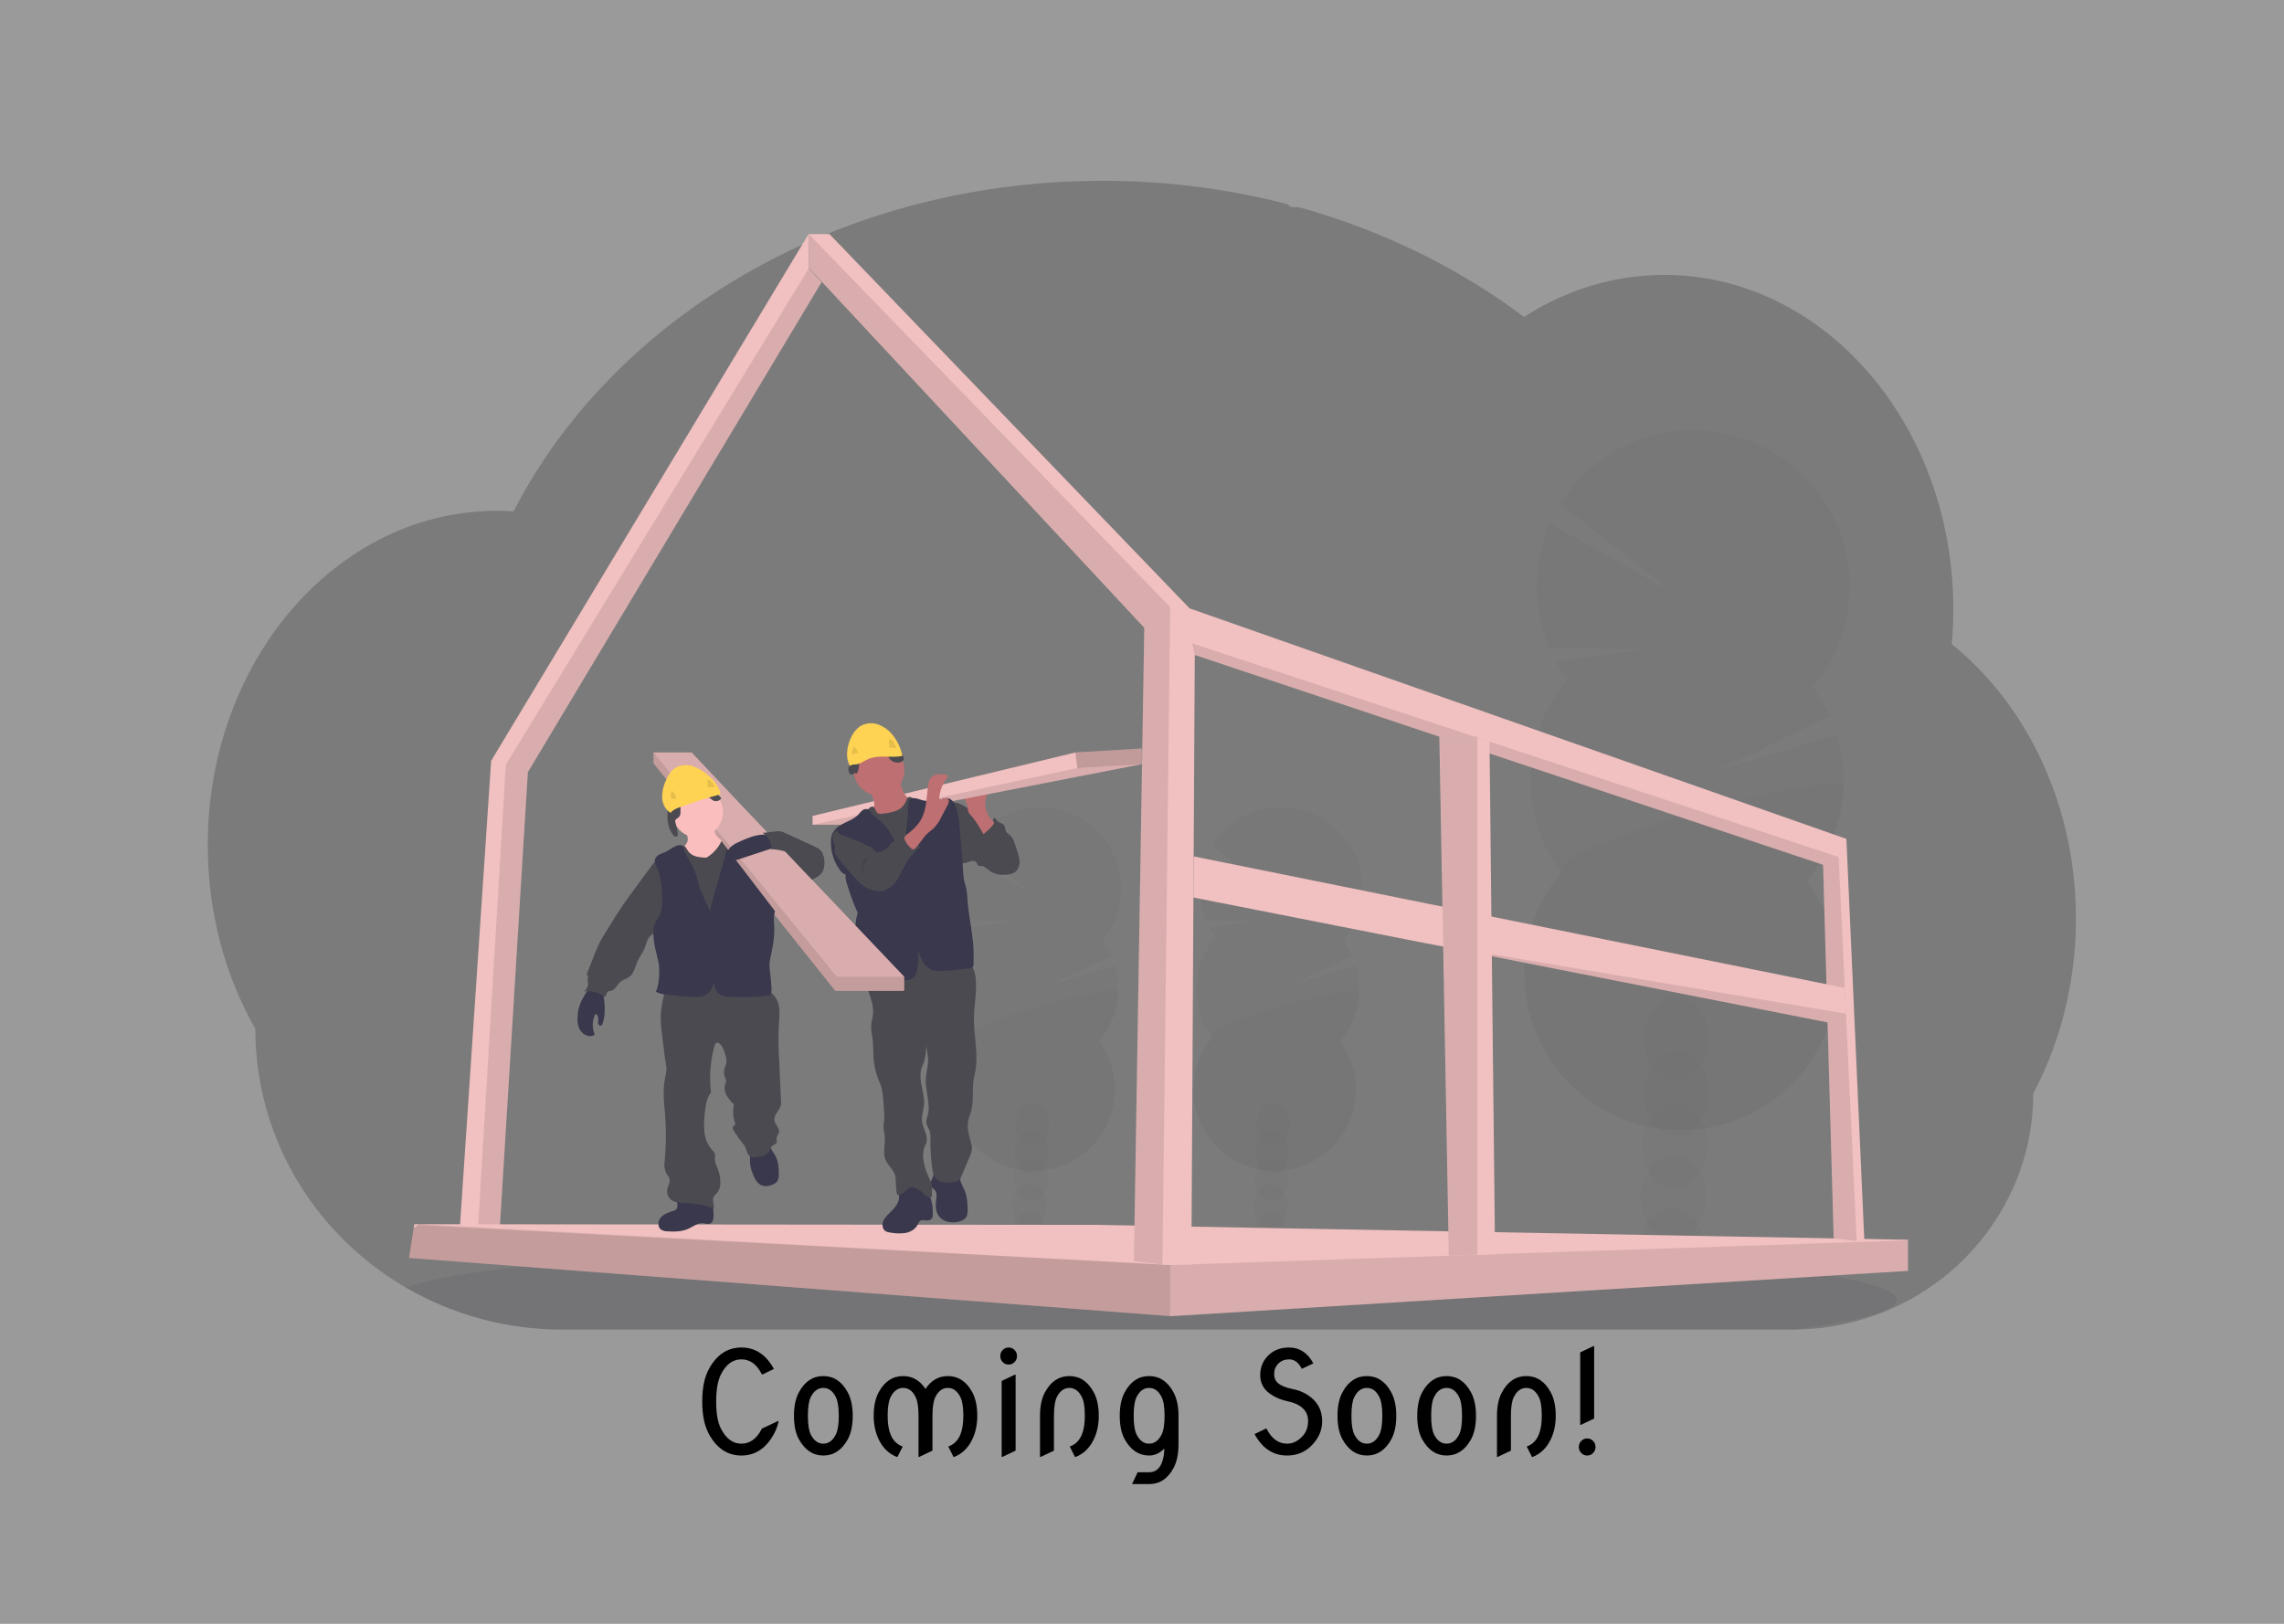<svg width="1440" height="1024" viewBox="0 0 1440 1024" fill="none" xmlns="http://www.w3.org/2000/svg">
<rect width="1440" height="1024" fill="#9A9A9A"/>
<g clip-path="url(#clip0)">
<path opacity="0.2" d="M1308.82 579.31C1308.84 598.939 1306.47 618.496 1301.75 637.55C1300.16 643.97 1298.32 650.257 1296.22 656.41C1293.65 664.005 1290.67 671.456 1287.3 678.73C1285.6 682.41 1283.8 686.017 1281.91 689.55C1281.94 709.678 1277.8 729.594 1269.74 748.04C1255.18 781.134 1229.2 807.893 1196.56 823.44C1176.15 833.178 1153.84 838.3 1131.23 838.44H354.59C320.036 838.514 286.078 829.436 256.17 812.13L255.71 811.87C251.45 809.377 247.297 806.737 243.25 803.95C234.145 797.66 225.591 790.608 217.68 782.87C206.972 772.406 197.537 760.715 189.57 748.04C170.858 718.328 160.945 683.923 160.98 648.81C142.03 615.56 130.98 575.73 130.98 532.93C130.98 478.93 148.54 429.67 177.39 392.38C183.405 384.589 189.993 377.259 197.1 370.45C204.112 363.712 211.649 357.543 219.64 352C226.033 347.561 232.714 343.552 239.64 340C242.53 338.53 245.43 337.14 248.38 335.85C250.97 334.7 253.59 333.63 256.24 332.62C259.42 331.413 262.64 330.303 265.9 329.29C269.16 328.277 272.377 327.39 275.55 326.63C280.217 325.49 284.963 324.563 289.79 323.85C293.79 323.26 297.79 322.85 301.79 322.54C304.97 322.3 308.18 322.17 311.41 322.13H313.16C316.72 322.13 320.26 322.27 323.77 322.51C324.14 321.77 324.54 321.02 324.91 320.29C326.31 317.62 327.76 314.96 329.22 312.36C329.217 312.337 329.217 312.313 329.22 312.29C329.47 311.83 329.72 311.38 329.98 310.94C331.16 308.81 332.39 306.7 333.65 304.61C334.23 303.61 334.8 302.67 335.39 301.73C335.515 301.496 335.652 301.269 335.8 301.05C336.4 300.05 337.01 299.05 337.63 298.05C340.717 293.117 343.927 288.27 347.26 283.51L348.11 282.29C348.63 281.55 349.11 280.83 349.69 280.09C351.07 278.16 352.49 276.22 353.92 274.32C354.92 272.96 355.92 271.61 357 270.32C359.6 266.987 362.267 263.653 365 260.32C367.733 256.987 370.573 253.697 373.52 250.45C373.92 250 374.32 249.56 374.74 249.12L379.01 244.46C379.22 244.24 379.4 244.04 379.6 243.84C380.11 243.29 380.6 242.74 381.15 242.21C383.44 239.78 385.79 237.4 388.15 235.03C400.16 223.067 412.956 211.919 426.45 201.66C426.98 201.24 427.52 200.84 428.05 200.44C430.59 198.53 433.17 196.64 435.75 194.78C449.941 184.599 464.775 175.347 480.16 167.08C481.22 166.47 482.3 165.9 483.39 165.34C497.183 158.043 511.368 151.513 525.88 145.78C533.79 142.65 541.88 139.71 550.02 137.02C555.44 135.24 560.88 133.55 566.39 131.96C575.003 129.48 583.677 127.257 592.41 125.29C618.139 119.517 644.314 115.95 670.65 114.63C678.65 114.223 686.74 114.013 694.92 114C734.39 113.948 773.706 118.921 811.92 128.8C812.315 129.397 812.856 129.884 813.491 130.214C814.126 130.545 814.834 130.709 815.55 130.69H818.91C820.37 131.09 821.82 131.49 823.28 131.91C831.433 134.257 839.47 136.82 847.39 139.6L849.39 140.32C868.938 147.271 887.957 155.626 906.3 165.32C922.835 174.037 938.755 183.874 953.95 194.76C956.29 196.44 958.597 198.133 960.87 199.84C963.63 198.073 966.437 196.38 969.29 194.76C980.309 188.484 992.012 183.495 1004.17 179.89C1029.59 172.368 1056.48 171.316 1082.41 176.83C1115.66 183.88 1145.76 201.38 1170.07 226.27C1179.97 236.454 1188.78 247.641 1196.36 259.65C1196.91 260.51 1197.46 261.38 1197.99 262.26C1204.51 272.889 1210.11 284.052 1214.73 295.63C1214.9 296.06 1215.07 296.46 1215.22 296.88C1219.49 307.721 1222.93 318.869 1225.52 330.23C1225.64 330.81 1225.78 331.38 1225.9 331.96C1228.32 342.954 1229.96 354.105 1230.82 365.33C1230.82 365.73 1230.82 366.14 1230.9 366.56C1231.32 372.367 1231.53 378.233 1231.54 384.16C1231.54 389.46 1231.36 394.72 1231.03 399.94C1231.03 400.51 1230.95 401.1 1230.9 401.69C1230.81 403.2 1230.68 404.69 1230.55 406.21C1238.19 412.37 1245.34 419.114 1251.93 426.38C1254.84 429.56 1257.66 432.86 1260.39 436.28C1268.7 446.689 1275.99 457.862 1282.19 469.65C1299.1 501.57 1308.82 539.12 1308.82 579.31Z" fill="black"/>
<path opacity="0.1" d="M1195.82 819.74C1195.82 826.57 1172.29 832.97 1131.23 838.47H354.59C320.036 838.544 286.078 829.466 256.17 812.16L255.71 811.9C267.51 807.6 288.81 803.59 317.8 799.97L319.1 799.81C332.1 798.22 346.63 796.71 362.51 795.28C362.91 795.28 363.32 795.22 363.72 795.17C376.32 794.05 389.723 793 403.93 792.02C404.38 792.02 404.82 791.94 405.27 791.92C410.75 791.527 416.343 791.153 422.05 790.8L424.25 790.66C465.8 788.08 513.03 786.02 564.25 784.66H564.31C571.483 784.46 578.733 784.283 586.06 784.13C594.207 783.937 602.453 783.767 610.8 783.62C617.17 783.48 623.62 783.38 630.09 783.28H630.24C659.43 782.84 689.59 782.62 720.43 782.62C796.69 782.62 868.77 784.01 932.64 786.51H932.82C942.64 786.89 952.28 787.31 961.68 787.74L969.68 788.12C980.287 788.627 990.62 789.17 1000.68 789.75C1118.98 796.48 1195.82 807.41 1195.82 819.74Z" fill="#39384C"/>
<g opacity="0.2">
<path opacity="0.2" d="M811.28 778.03C811.248 779.108 811.124 780.182 810.91 781.24C803.95 780.133 796.95 779.133 789.91 778.24C789.91 777.96 789.91 777.67 789.91 777.38C789.975 774.381 790.838 771.454 792.41 768.9C794.47 765.64 797.6 763.6 801.05 763.71C804.5 763.82 807.49 766.05 809.34 769.42C810.739 772.067 811.409 775.039 811.28 778.03V778.03Z" fill="#4B4A51"/>
<path opacity="0.2" d="M811.854 760.942C812.099 753.208 807.509 746.788 801.602 746.601C795.696 746.414 790.709 752.532 790.465 760.266C790.221 768 794.811 774.42 800.717 774.607C806.624 774.794 811.61 768.676 811.854 760.942Z" fill="#4B4A51"/>
<path opacity="0.2" d="M812.4 743.821C812.644 736.088 808.054 729.667 802.148 729.48C796.241 729.294 791.255 735.412 791.011 743.145C790.766 750.879 795.356 757.3 801.263 757.486C807.169 757.673 812.156 751.555 812.4 743.821Z" fill="#4B4A51"/>
<path opacity="0.2" d="M812.936 726.701C813.18 718.967 808.59 712.546 802.683 712.36C796.777 712.173 791.791 718.291 791.546 726.025C791.302 733.759 795.892 740.179 801.798 740.366C807.705 740.552 812.691 734.434 812.936 726.701Z" fill="#4B4A51"/>
<path opacity="0.2" d="M813.471 709.58C813.716 701.846 809.126 695.426 803.219 695.239C797.313 695.052 792.326 701.171 792.082 708.904C791.838 716.638 796.428 723.059 802.334 723.245C808.241 723.432 813.227 717.314 813.471 709.58Z" fill="#4B4A51"/>
<path opacity="0.2" d="M766.38 590.79C764.972 588.883 763.702 586.878 762.58 584.79L790.84 581.06L760.42 580.33C757.705 573.891 756.333 566.966 756.386 559.978C756.439 552.99 757.917 546.087 760.73 539.69L800.85 562.14L764.1 533.3C767.807 527.304 772.711 522.136 778.505 518.121C784.299 514.105 790.859 511.327 797.775 509.96C804.691 508.593 811.814 508.667 818.7 510.177C825.587 511.688 832.087 514.601 837.797 518.736C843.506 522.872 848.302 528.14 851.884 534.212C855.466 540.284 857.757 547.029 858.615 554.026C859.473 561.023 858.879 568.122 856.87 574.88C854.862 581.637 851.481 587.908 846.94 593.3C849.13 596.266 850.991 599.461 852.49 602.83L815.4 620.63L854.73 608.8C857.207 616.972 857.606 625.634 855.891 633.999C854.176 642.365 850.402 650.171 844.91 656.71C850.62 664.457 854.035 673.655 854.763 683.252C855.492 692.849 853.505 702.457 849.031 710.977C844.556 719.498 837.773 726.587 829.459 731.435C821.145 736.283 811.634 738.692 802.015 738.389C792.395 738.086 783.055 735.082 775.063 729.72C767.07 724.358 760.748 716.856 756.819 708.07C752.89 699.284 751.512 689.57 752.844 680.038C754.176 670.507 758.163 661.542 764.35 654.17C757.528 644.911 754.016 633.628 754.379 622.134C754.742 610.639 758.958 599.6 766.35 590.79H766.38Z" fill="#39384C"/>
<path opacity="0.1" d="M856.91 625.37C856.56 636.871 852.331 647.916 844.91 656.71C850.62 664.457 854.035 673.655 854.763 683.252C855.492 692.849 853.505 702.457 849.031 710.977C844.556 719.498 837.773 726.588 829.459 731.435C821.145 736.283 811.634 738.693 802.015 738.389C792.395 738.086 783.055 735.082 775.063 729.72C767.07 724.358 760.748 716.856 756.819 708.07C752.89 699.284 751.512 689.57 752.844 680.039C754.176 670.507 758.163 661.542 764.35 654.17C757.78 645.24 857.09 619.62 856.91 625.37Z" fill="black"/>
</g>
<g opacity="0.2">
<path opacity="0.2" d="M659.28 778.03C659.248 779.108 659.124 780.182 658.91 781.24C651.95 780.133 644.95 779.133 637.91 778.24C637.91 777.96 637.91 777.67 637.91 777.38C637.975 774.381 638.838 771.454 640.41 768.9C642.47 765.64 645.6 763.6 649.05 763.71C652.5 763.82 655.49 766.05 657.34 769.42C658.739 772.067 659.409 775.039 659.28 778.03V778.03Z" fill="#4B4A51"/>
<path opacity="0.2" d="M659.844 760.946C660.088 753.212 655.498 746.792 649.591 746.605C643.685 746.418 638.699 752.536 638.454 760.27C638.21 768.004 642.8 774.424 648.706 774.611C654.613 774.798 659.599 768.68 659.844 760.946Z" fill="#4B4A51"/>
<path opacity="0.2" d="M660.389 743.825C660.633 736.092 656.043 729.671 650.137 729.484C644.23 729.298 639.244 735.416 639 743.149C638.755 750.883 643.345 757.304 649.252 757.49C655.158 757.677 660.145 751.559 660.389 743.825Z" fill="#4B4A51"/>
<path opacity="0.2" d="M660.925 726.705C661.169 718.972 656.579 712.551 650.673 712.364C644.766 712.178 639.78 718.296 639.535 726.029C639.291 733.763 643.881 740.184 649.788 740.37C655.694 740.557 660.68 734.439 660.925 726.705Z" fill="#4B4A51"/>
<path opacity="0.2" d="M661.46 709.585C661.705 701.851 657.115 695.43 651.208 695.244C645.302 695.057 640.315 701.175 640.071 708.909C639.827 716.642 644.417 723.063 650.323 723.25C656.23 723.436 661.216 717.318 661.46 709.585Z" fill="#4B4A51"/>
<path opacity="0.2" d="M614.38 590.79C612.972 588.883 611.702 586.878 610.58 584.79L638.84 581.06L608.42 580.33C605.705 573.891 604.333 566.966 604.386 559.978C604.439 552.99 605.917 546.087 608.73 539.69L648.85 562.14L612.1 533.3C615.807 527.304 620.711 522.136 626.505 518.121C632.299 514.105 638.859 511.327 645.775 509.96C652.691 508.593 659.815 508.667 666.701 510.177C673.587 511.688 680.087 514.601 685.797 518.736C691.506 522.872 696.302 528.14 699.884 534.212C703.466 540.284 705.757 547.029 706.615 554.026C707.473 561.023 706.879 568.122 704.871 574.88C702.862 581.637 699.481 587.908 694.94 593.3C697.13 596.266 698.991 599.461 700.49 602.83L663.4 620.63L702.73 608.8C705.207 616.972 705.606 625.634 703.891 633.999C702.177 642.365 698.402 650.171 692.91 656.71C698.62 664.457 702.035 673.655 702.764 683.252C703.492 692.849 701.506 702.457 697.031 710.977C692.556 719.498 685.774 726.587 677.459 731.435C669.145 736.283 659.634 738.692 650.015 738.389C640.395 738.086 631.055 735.082 623.063 729.72C615.07 724.358 608.748 716.856 604.819 708.07C600.89 699.284 599.512 689.57 600.844 680.038C602.176 670.507 606.163 661.542 612.35 654.17C605.528 644.911 602.016 633.628 602.379 622.134C602.742 610.639 606.958 599.6 614.35 590.79H614.38Z" fill="#39384C"/>
<path opacity="0.1" d="M704.91 625.37C704.56 636.871 700.331 647.916 692.91 656.71C698.62 664.457 702.035 673.655 702.764 683.252C703.492 692.849 701.506 702.457 697.031 710.977C692.556 719.498 685.774 726.588 677.459 731.435C669.145 736.283 659.634 738.693 650.015 738.389C640.395 738.086 631.055 735.082 623.063 729.72C615.07 724.358 608.748 716.856 604.819 708.07C600.89 699.284 599.512 689.57 600.844 680.039C602.176 670.507 606.163 661.542 612.35 654.17C605.78 645.24 705.09 619.62 704.91 625.37Z" fill="black"/>
</g>
<g opacity="0.2">
<path opacity="0.2" d="M1074.48 788.97C1074.4 791.013 1074.16 793.047 1073.75 795.05C1060.35 792.91 1046.85 790.997 1033.26 789.31C1033.26 788.77 1033.26 788.22 1033.26 787.66C1033.39 781.885 1035.05 776.248 1038.08 771.33C1042.08 765.06 1048.08 761.13 1054.71 761.33C1061.34 761.53 1067.11 765.84 1070.71 772.33C1073.42 777.442 1074.73 783.187 1074.48 788.97V788.97Z" fill="#4B4A51"/>
<path opacity="0.2" d="M1075.57 756.047C1076.04 741.154 1067.2 728.789 1055.82 728.429C1044.44 728.07 1034.84 739.852 1034.37 754.745C1033.9 769.638 1042.74 782.003 1054.12 782.362C1065.49 782.722 1075.1 770.94 1075.57 756.047Z" fill="#4B4A51"/>
<path opacity="0.2" d="M1076.61 723.086C1077.08 708.193 1068.24 695.828 1056.86 695.469C1045.48 695.109 1035.88 706.891 1035.41 721.784C1034.94 736.678 1043.78 749.042 1055.16 749.402C1066.53 749.761 1076.14 737.98 1076.61 723.086Z" fill="#4B4A51"/>
<path opacity="0.2" d="M1077.66 690.126C1078.13 675.233 1069.29 662.868 1057.91 662.508C1046.53 662.149 1036.93 673.931 1036.46 688.824C1035.99 703.717 1044.83 716.082 1056.2 716.441C1067.58 716.801 1077.19 705.019 1077.66 690.126Z" fill="#4B4A51"/>
<path opacity="0.2" d="M1077.52 655.666C1077.97 640.765 1069.11 628.409 1057.72 628.068C1046.34 627.726 1036.75 639.529 1036.3 654.429C1035.86 669.33 1044.72 681.686 1056.1 682.027C1067.49 682.369 1077.08 670.566 1077.52 655.666Z" fill="#4B4A51"/>
<path opacity="0.2" d="M988.03 428.51C985.332 424.839 982.889 420.987 980.72 416.98L1035.12 409.8L976.57 408.39C971.34 395.995 968.694 382.663 968.794 369.21C968.894 355.757 971.737 342.466 977.15 330.15L1054.4 373.36L983.66 317.84C990.813 306.324 1000.26 296.405 1011.41 288.7C1022.57 280.995 1035.19 275.671 1048.49 273.058C1061.79 270.445 1075.49 270.599 1088.73 273.512C1101.97 276.425 1114.47 282.034 1125.45 289.989C1136.43 297.943 1145.65 308.074 1152.54 319.748C1159.43 331.423 1163.84 344.392 1165.5 357.846C1167.16 371.301 1166.03 384.953 1162.18 397.952C1158.33 410.95 1151.85 423.017 1143.13 433.4C1147.34 439.115 1150.93 445.267 1153.82 451.75L1082.41 486.04L1158.12 463.24C1162.89 478.954 1163.67 495.611 1160.38 511.701C1157.09 527.791 1149.84 542.807 1139.29 555.39C1150.28 570.305 1156.85 588.012 1158.25 606.486C1159.66 624.96 1155.83 643.455 1147.21 659.857C1138.6 676.26 1125.54 689.906 1109.54 699.238C1093.53 708.569 1075.22 713.208 1056.71 712.624C1038.19 712.04 1020.21 706.257 1004.82 695.936C989.436 685.615 977.265 671.173 969.7 654.261C962.136 637.348 959.483 618.649 962.045 600.3C964.608 581.951 972.282 564.693 984.19 550.5C971.064 532.677 964.307 510.96 965.003 488.836C965.7 466.712 973.809 445.463 988.03 428.5V428.51Z" fill="#39384C"/>
<path opacity="0.1" d="M1162.33 495.07C1161.67 517.199 1153.57 538.459 1139.33 555.41C1150.32 570.325 1156.89 588.032 1158.29 606.506C1159.7 624.98 1155.87 643.475 1147.25 659.877C1138.64 676.279 1125.58 689.926 1109.58 699.257C1093.57 708.589 1075.26 713.228 1056.75 712.644C1038.23 712.06 1020.25 706.277 1004.86 695.956C989.476 685.635 977.305 671.193 969.74 654.28C962.176 637.368 959.523 618.669 962.085 600.32C964.648 581.971 972.322 564.713 984.23 550.52C971.49 533.31 1162.68 484 1162.33 495.07Z" fill="black"/>
</g>
<path d="M288.82 790.73L299.31 790.7H314.1L332.8 486.92L517.99 177.89L509.94 169.25V147.37L309.66 479.76L288.82 790.73Z" fill="#F1C0C0"/>
<path opacity="0.1" d="M300.43 790.7H314.1L332.8 486.92L517.99 177.89L509.94 169.25L318.92 482.29L300.43 790.7Z" fill="black"/>
<path d="M257.91 793.26L737.76 829.98L738.17 830.01L1202.56 801.45L1202.91 801.43V781.82L691.21 772.43L264.3 772.02H261.18L260.84 774.22L257.91 793.26Z" fill="#F1C0C0"/>
<path opacity="0.1" d="M257.91 793.26L737.76 829.98L738.17 830.01L1202.56 801.45L1202.91 801.07V782.23H1202.5L737.76 797.75L264.3 772.02H264.23L263.39 772.57L260.84 774.22L257.91 793.26Z" fill="black"/>
<path opacity="0.1" d="M257.91 793.26L737.76 829.98V797.75L263.39 772.57L260.84 774.22L257.91 793.26Z" fill="black"/>
<path d="M509.88 168.84L721.43 395.9L714.89 795.3L732.86 797.47L733.16 797.51H751.13L753.28 413.05L1149.41 545.37L1156.09 780.97L1170.55 782.59L1175.45 783.14L1164.11 529.03L750.01 383.65L522.95 147.6H509.88V168.84Z" fill="#F1C0C0"/>
<path opacity="0.1" d="M751.65 405.7L753.28 413.05L1149.41 545.37L1156.09 780.97L1170.55 782.59L1159.21 540.47L751.65 405.7Z" fill="black"/>
<path opacity="0.1" d="M509.88 168.84L721.43 395.9L714.89 795.3L732.86 797.47L737.76 382.83L509.88 147.6V168.84Z" fill="black"/>
<path d="M752.42 565.99L897.71 594.6L897.76 594.61L1152.23 644.74L1163.88 640.07L1163.84 639.25L1163.08 623L752.57 540.05L752.42 565.99Z" fill="#F1C0C0"/>
<path opacity="0.1" d="M897.76 594.61L1152.23 644.74L1163.88 640.07L1163.84 639.25L897.76 594.61Z" fill="black"/>
<path d="M907.49 464.56L911.42 680.9L913.45 791.89L931.34 791.29L942.6 790.91L939.1 467.69L931.34 465.11L929.64 464.56H907.49Z" fill="#F1C0C0"/>
<path opacity="0.1" d="M907.65 464.51V464.56L911.42 680.9L913.45 791.89L931.34 791.29V464.51H907.65Z" fill="black"/>
<path d="M627.26 519.81C628.31 520.38 629.313 521.032 630.26 521.76C631.38 522.741 632.387 523.844 633.26 525.05C637.55 530.6 641.51 537.05 641.09 544.05C641.099 545.069 640.907 546.079 640.524 547.023C640.141 547.966 639.576 548.825 638.86 549.55C637.09 551.06 634.55 551.13 632.23 551.13C629.71 551.13 627.06 551.13 624.88 549.83C622.7 548.53 620.88 546 618.3 546.06C617.936 546.12 617.564 546.12 617.2 546.06C616.31 545.77 616.13 544.6 615.55 543.86C614.55 542.53 612.44 542.86 610.87 543.44C609.3 544.02 607.56 544.89 606.01 544.22C605.11 543.745 604.375 543.01 603.9 542.11C600.19 536.11 599.4 528.9 598.7 521.93C598.27 517.69 594.99 503.23 604.04 506.52C608.04 507.96 611.78 510.84 615.42 512.95L627.26 519.81Z" fill="#4B4A51"/>
<path d="M618.32 521.24C619.128 521.821 620.108 522.116 621.103 522.076C622.098 522.036 623.051 521.664 623.81 521.02C625.299 519.675 626.248 517.833 626.48 515.84C627.48 515.53 627.99 516.84 628.63 517.64C629.75 519 632.03 518.98 633.05 520.43C633.76 521.43 633.6 522.82 634.1 523.95C634.75 525.41 636.36 526.17 637.46 527.35C638.499 528.639 639.249 530.136 639.66 531.74L641.3 536.66C642.085 538.706 642.589 540.849 642.8 543.03C642.903 544.12 642.789 545.22 642.462 546.266C642.136 547.312 641.605 548.282 640.9 549.12C638.7 551.49 635.09 551.74 631.9 551.67C630.835 551.693 629.771 551.568 628.74 551.3C625.91 550.42 624.1 547.57 623.35 544.7C622.6 541.83 622.68 538.82 622.24 535.88C621.765 532.992 620.925 530.176 619.74 527.5C618.86 525.42 616.44 522.32 616.48 520.11C617.2 520.11 617.72 520.77 618.32 521.24Z" fill="#4B4A51"/>
<path d="M621.91 511.11C621.442 509.69 621.17 508.213 621.1 506.72C621.1 503.72 622.47 500.9 623.85 498.22L612.42 499.77C611.04 499.96 609.5 500.24 608.72 501.39C608.424 501.96 608.269 502.593 608.269 503.235C608.269 503.877 608.424 504.51 608.72 505.08C609.293 506.221 609.749 507.417 610.08 508.65C610.106 509.729 610.23 510.804 610.45 511.86C610.806 512.636 611.304 513.339 611.92 513.93C615.19 517.55 617.64 521.82 620.08 526.05C620.01 525.93 626.97 520.54 626.69 518.78C626.53 517.78 624.52 516.58 623.88 515.62C622.996 514.227 622.331 512.706 621.91 511.11V511.11Z" fill="#BE6F72"/>
<path d="M719.91 472.04V481.89L551.24 514.79L542.49 520.09H512.3V514.54L678.02 474.5L719.91 472.04Z" fill="#F1C0C0"/>
<path opacity="0.1" d="M719.91 481.89L551.24 514.79L542.49 520.09H512.3L679.25 484.36L719.91 481.89Z" fill="black"/>
<path d="M584.49 751.66C582.611 749.384 580.016 747.811 577.129 747.197C574.242 746.584 571.233 746.965 568.59 748.28C568.024 748.546 567.526 748.936 567.13 749.42C566.13 750.82 566.77 752.75 566.86 754.48C567.09 758.7 563.73 762.13 560.71 765.08C559.09 766.66 557.44 768.35 556.71 770.5C555.98 772.65 556.52 775.38 558.48 776.5C559.335 776.929 560.266 777.187 561.22 777.26C564.416 777.883 567.694 777.975 570.92 777.53C574.11 776.92 577.24 775.11 578.62 772.17C578.886 771.373 579.327 770.645 579.91 770.04C581.67 768.65 584.37 770.28 586.37 769.29C588.02 768.47 588.09 767.18 588.11 765.48C588.17 760.78 587.47 755.46 584.49 751.66Z" fill="#39384C"/>
<path d="M608.49 751.48C609.72 754.72 609.89 758.25 610.05 761.71C610.14 763.71 610.2 765.85 609.12 767.54C608.04 769.23 605.93 770.12 603.91 770.54C599.74 771.4 594.91 770.59 592.22 767.28C590.16 764.75 589.73 761.28 590.11 758C590.43 755.31 591.11 752.16 589.18 750.25C588.68 749.74 588.03 749.38 587.57 748.83C586.57 747.61 586.73 745.77 587.27 744.27C587.973 742.835 588.5 741.321 588.84 739.76C588.92 739.02 602.38 740.28 603.62 740.89C605.31 741.72 605.05 743.11 605.56 744.79C606.27 747.13 607.63 749.24 608.49 751.48Z" fill="#39384C"/>
<path d="M610.96 607.82C613.6 609.53 614.62 612.89 615.03 616.01C616.16 624.56 614.18 633.2 614.03 641.83C613.89 653.92 617.39 666.23 614.4 677.94C612.61 684.94 614.13 692.94 612.45 700.01C611.95 702.11 611.03 704.09 610.55 706.19C609.55 710.74 610.6 715.5 612.01 719.95C612.46 721.149 612.746 722.404 612.86 723.68C612.792 725.644 612.294 727.57 611.4 729.32L605.4 743.51C604.73 745.1 602.09 745.36 600.4 745.57C597.22 745.95 593.67 746.22 591.14 744.25C588.61 742.28 588 738.98 587.61 735.9C586.862 729.987 586.528 724.029 586.61 718.07C586.72 716.515 586.582 714.952 586.2 713.44C585.65 711.73 584.44 710.25 584.11 708.44C583.69 706.1 584.88 703.8 585.32 701.44C585.622 699.285 585.588 697.095 585.22 694.95C584.83 691.75 584.38 688.55 583.87 685.37C583.15 680.92 584.18 676.53 584.87 672.07C585.52 667.88 584.69 663.61 583.87 659.45C583.941 662.826 583.52 666.195 582.62 669.45C582.09 671.04 581.33 672.56 580.87 674.18C578.82 681.45 583.19 689.08 582.57 696.61C582.28 700.13 580.9 703.61 581.29 707.08C581.56 709.62 582.74 711.95 583.55 714.37C584.36 716.79 584.78 719.56 583.55 721.82C580.3 727.96 582.73 736.31 585.64 742.61C586.231 743.727 586.745 744.883 587.18 746.07C588.04 748.91 587.32 751.96 587.55 754.92C586.713 755.057 585.855 755.001 585.042 754.757C584.229 754.513 583.483 754.086 582.86 753.51C582.42 753.05 582.06 752.51 581.63 752.03C580.429 750.885 579.006 749.997 577.45 749.42C576.536 748.909 575.495 748.669 574.45 748.73C573.351 749.037 572.362 749.651 571.6 750.5C570.611 751.37 569.562 752.168 568.46 752.89C567.991 753.251 567.442 753.494 566.86 753.6C566.567 753.645 566.268 753.597 566.004 753.463C565.74 753.328 565.525 753.114 565.39 752.85C565.328 752.683 565.29 752.508 565.28 752.33C564.909 749.311 564.712 746.272 564.69 743.23C564.69 738 558.43 734.4 557.64 729.23C557.01 725.06 558.18 720.81 557.79 716.61C557.6 714.45 557 712.33 557.04 710.17C557.04 708.77 557.36 707.4 557.47 706.01C557.562 704.467 557.538 702.92 557.4 701.38L557.09 696.55C556.79 691.78 556.46 686.91 554.58 682.55C552.351 677.459 551.031 672.017 550.68 666.47C550.48 662.97 550.61 659.47 550.21 655.96C549.85 652.79 549.05 649.64 549.28 646.46C549.47 644 550.28 641.62 550.47 639.16C550.86 634.43 549.06 629.83 547.65 625.3C546.24 620.77 545.2 615.75 547.05 611.38C547.314 610.663 547.754 610.023 548.33 609.52C549.039 609.051 549.847 608.75 550.69 608.64C567.847 605.036 585.434 603.914 602.91 605.31C605.759 605.472 608.524 606.334 610.96 607.82Z" fill="#4B4A51"/>
<path d="M554.19 501.61C563.038 501.61 570.21 494.437 570.21 485.59C570.21 476.742 563.038 469.57 554.19 469.57C545.342 469.57 538.17 476.742 538.17 485.59C538.17 494.437 545.342 501.61 554.19 501.61Z" fill="#BE6F72"/>
<path d="M551.09 505.6C551.32 506.516 551.32 507.474 551.09 508.39C550.838 509.03 550.483 509.624 550.04 510.15C548.489 512.15 546.773 514.017 544.91 515.73C545.859 517.85 547.568 519.538 549.7 520.46C551.817 521.361 554.037 521.996 556.31 522.35C557.445 522.648 558.625 522.73 559.79 522.59C560.863 522.32 561.88 521.859 562.79 521.23L571.69 515.9C573.033 515.173 574.277 514.275 575.39 513.23C577.022 511.552 577.946 509.311 577.97 506.97C578.011 506.551 577.898 506.131 577.65 505.79C577.309 505.493 576.881 505.314 576.43 505.28C573.3 504.59 570.83 502.05 569.43 499.17C568.164 496.218 567.345 493.093 567 489.9L557.51 494.9C556.1 495.65 554.7 496.4 553.24 497.05C552.31 497.47 550.43 497.82 549.77 498.67C548.51 500.24 550.76 503.71 551.09 505.6Z" fill="#BE6F72"/>
<path d="M544.97 512.82C543.619 513.928 542.564 515.354 541.9 516.97C541.28 518.97 541.9 521.08 542.46 523.06C545.085 531.499 547.09 540.119 548.46 548.85C549.3 554.85 549.61 560.94 550.02 567.01C550.86 579.39 552.08 599.13 553.71 611.43C559.71 611.7 565.56 609.95 571.51 609.31C582.63 608.13 594.08 610.83 604.97 608.31C602.33 597.88 599.69 580.07 597.05 569.65C595.882 565.544 595.072 561.345 594.63 557.1C594.4 554.05 594.54 550.99 594.58 547.92C594.67 541.92 594.34 535.92 594.01 529.92C593.63 522.92 593.25 515.92 591.59 509.07C591.474 508.197 591.065 507.389 590.43 506.78C589.43 506.05 588.13 506.31 586.94 506.47C583.296 506.933 579.608 506.059 576.56 504.01C575.24 503.11 573.47 502.01 572.24 503.01C571.715 503.613 571.369 504.351 571.24 505.14C570.696 506.555 569.856 507.837 568.776 508.901C567.697 509.965 566.402 510.786 564.98 511.31C562.13 512.342 559.146 512.955 556.12 513.13C555.194 513.329 554.228 513.22 553.37 512.82C551.95 511.95 551.85 508.82 550.06 508.61C548.49 508.43 546.03 511.81 544.97 512.82Z" fill="#4B4A51"/>
<path d="M568.63 537.24C564.94 533.71 563.32 528.59 560.63 524.24C558.798 521.315 556.458 518.741 553.72 516.64C552.343 515.731 551.081 514.66 549.96 513.45C549.01 512.28 548.29 510.72 546.85 510.27C546.255 510.14 545.637 510.157 545.05 510.319C544.463 510.481 543.924 510.784 543.48 511.2C542.598 512.04 541.764 512.928 540.98 513.86C536.74 518.25 529.29 518.86 525.93 523.94C525.023 525.017 524.407 526.308 524.14 527.69C523.173 535.084 525.084 542.566 529.48 548.59C530.331 549.986 531.638 551.046 533.18 551.59C532.971 553.454 533.218 555.342 533.9 557.09C535.752 563.419 538.027 569.616 540.71 575.64C540.068 577.996 539.62 580.401 539.37 582.83C538.67 588.94 539.32 595.14 538.66 601.26C538.12 606.26 536.66 611.13 536.61 616.14C536.61 616.94 536.68 617.89 537.37 618.3C537.737 618.488 538.148 618.575 538.56 618.55L550.86 618.92C558 619.13 565.21 619.34 572.24 618.02C573.176 617.881 574.084 617.594 574.93 617.17C577.31 615.84 578.1 612.84 578.48 610.17C578.976 606.707 579.174 603.207 579.07 599.71C580.56 604.42 582.33 609.29 586.83 611.33C589.21 612.41 591.93 612.33 594.54 612.26C600.165 612.009 605.772 611.432 611.33 610.53C611.673 610.572 612.02 610.534 612.345 610.418C612.67 610.302 612.964 610.111 613.202 609.862C613.44 609.612 613.616 609.31 613.717 608.979C613.817 608.649 613.839 608.3 613.78 607.96L613.84 602.5C613.96 591.41 611.21 580.81 610.14 569.77C609.8 566.29 609.83 562.77 608.98 559.36C608.63 557.93 608.12 556.53 607.81 555.09C607.543 553.68 607.376 552.253 607.31 550.82L606.53 539.82C606.16 534.73 605.63 529.82 605.24 524.74C605.026 519.793 604.309 514.881 603.1 510.08C602.23 507.08 600.42 503.68 597.29 503.31C595.62 503.12 594 503.85 592.41 504.36C588.502 505.59 584.308 505.573 580.41 504.31C579.206 503.834 577.951 503.499 576.67 503.31C576.025 503.222 575.369 503.307 574.768 503.557C574.167 503.806 573.643 504.211 573.25 504.73C572.862 505.511 572.679 506.378 572.72 507.25C572.25 517.24 571.38 527.53 568.63 537.24Z" fill="#39384C"/>
<path d="M552.54 537.54C547.93 532.68 543.2 527.73 537.26 524.64C534.92 523.42 532.26 522.5 529.67 522.96C527.08 523.42 524.67 525.67 524.79 528.3C524.87 529.93 525.86 531.37 526.17 532.97C526.53 534.77 526.01 536.69 526.57 538.43C527.025 539.577 527.705 540.62 528.57 541.5L535.65 549.89C538.65 553.39 541.65 556.94 545.51 559.36C549.37 561.78 554.37 562.91 558.61 561.19C561.627 559.788 564.135 557.486 565.79 554.6C567.55 551.8 568.79 548.74 570.44 545.85C573.008 541.232 576.397 537.122 580.44 533.72C578.36 533.18 575.75 532.42 574.44 530.72C574.067 530.179 573.749 529.603 573.49 529L571.87 525.5C571.319 525.471 570.768 525.557 570.252 525.751C569.736 525.946 569.265 526.245 568.87 526.63C568.175 527.433 567.43 528.191 566.64 528.9C565.23 529.96 563.32 530.25 562.04 531.46C561.545 531.979 561.096 532.542 560.7 533.14C559.732 534.412 558.503 535.463 557.096 536.222C555.688 536.981 554.135 537.43 552.54 537.54V537.54Z" fill="#4B4A51"/>
<path d="M580.81 516.63C584.28 510.3 584.12 502.71 585.11 495.56C585.217 493.666 585.882 491.847 587.02 490.33C589.02 488.07 592.55 488.04 595.57 488.33C596.46 488.43 597.57 488.85 597.52 489.74C597.45 490.059 597.294 490.353 597.07 490.59C594.143 494.368 592.422 498.94 592.13 503.71C593.7 504.8 596.13 502.56 597.64 503.71C598.64 504.55 598.18 506.21 597.58 507.41C596.187 510.19 594.75 512.95 593.27 515.69C592.089 518.105 590.548 520.327 588.7 522.28C587.43 523.5 585.94 524.46 584.65 525.66C581.65 528.47 579.84 532.44 576.74 535.18C576.478 535.464 576.124 535.645 575.74 535.69C575.346 535.662 574.974 535.495 574.69 535.22C573.141 533.96 571.857 532.407 570.91 530.65C569.73 528.47 569.91 527.83 571.77 526.29C575.25 523.54 578.64 520.59 580.81 516.63Z" fill="#BE6F72"/>
<path d="M546.74 533.24C547.34 533.61 548.08 534.03 548.74 533.72C549.01 533.557 549.239 533.335 549.41 533.07C550.553 531.544 551.507 529.886 552.25 528.13C552.378 527.882 552.45 527.609 552.46 527.33C552.46 526.69 551.89 526.22 551.36 525.85C548.52 524.04 545.467 522.589 542.27 521.53C539.63 520.53 536.87 519.66 534.07 519.91C533.018 519.981 531.991 520.263 531.051 520.741C530.111 521.219 529.277 521.882 528.6 522.69C526.6 525.26 529.95 526.04 532.05 526.97C536.91 529.18 542.17 530.46 546.74 533.24Z" fill="#39384C"/>
<path opacity="0.1" d="M543.59 550.24C543.556 550.468 543.577 550.701 543.65 550.92C543.723 551.139 543.846 551.337 544.01 551.5C544.3 550.08 543.92 548.58 544.22 547.15C544.66 545 546.75 543.38 546.93 541.22C543.1 540.47 543.62 547.92 543.59 550.24Z" fill="black"/>
<path opacity="0.2" d="M719.91 472.04V481.89L679.25 484.36L678.02 474.5L719.91 472.04Z" fill="black"/>
<path d="M539.77 487.97C542.31 485.9 540.84 481.56 542.56 478.78C543.56 477.26 545.25 476.46 546.91 475.78C548.913 474.842 551.06 474.248 553.26 474.02C554.362 473.914 555.473 474.058 556.512 474.44C557.551 474.823 558.49 475.435 559.26 476.23C559.91 476.97 560.35 477.87 560.96 478.64C561.715 479.538 562.7 480.215 563.809 480.599C564.918 480.983 566.111 481.059 567.26 480.82C568.59 480.52 569.97 479.51 569.88 478.15C569.73 477.323 569.307 476.569 568.68 476.01L565.82 472.84C562.57 469.24 558.96 465.42 554.19 464.52C550.87 463.89 547.47 464.78 544.27 465.85C542.98 466.28 541.53 466.92 541.17 468.23C540.93 469.13 541.29 470.11 541.08 471.02C540.67 472.83 538.35 473.44 537.27 474.96C536.19 476.48 536.52 478.28 536.21 479.96C535.9 481.64 535 483.28 534.89 485.02C534.82 486.07 535.35 488.02 536.53 488.4C537.71 488.78 539.04 486.72 539.77 487.97Z" fill="#4B4A51"/>
<path d="M568.91 476.71C568.067 472.31 566.249 468.155 563.59 464.55C561.226 461.182 557.937 458.57 554.12 457.03C552.212 456.285 550.16 455.981 548.118 456.142C546.076 456.303 544.097 456.925 542.33 457.96C539.706 459.833 537.665 462.408 536.44 465.39C533.85 470.97 532.89 477.79 535.9 483.15C537.1 481.69 539.16 482.35 540.98 481.82C543.26 481.17 545.19 479.65 547.36 478.7C553.91 475.81 561.91 478.15 568.91 476.71Z" fill="#FED253"/>
<path opacity="0.1" d="M537.43 476.4C537.2 474.6 537.05 472.51 538.33 471.23C538.394 471.151 538.475 471.089 538.567 471.047C538.659 471.005 538.759 470.986 538.86 470.99C538.949 471.019 539.032 471.066 539.102 471.128C539.173 471.189 539.23 471.265 539.27 471.35C540.009 472.516 540.638 473.748 541.15 475.03C540.405 474.858 539.625 474.914 538.912 475.19C538.199 475.467 537.585 475.951 537.15 476.58" fill="black"/>
<path opacity="0.1" d="M560.8 471.32L560.44 467.75C560.382 467.456 560.406 467.151 560.51 466.87C560.661 466.634 560.894 466.463 561.163 466.389C561.433 466.315 561.72 466.344 561.97 466.47C562.462 466.743 562.867 467.148 563.14 467.64C563.972 468.918 564.663 470.282 565.2 471.71C563.589 471.4 561.933 471.42 560.33 471.77" fill="black"/>
<path opacity="0.1" d="M569.75 616.21V624.37L562.86 624.83H526.62V616.21H569.75Z" fill="black"/>
<path d="M569.75 616.21V624.83H526.62L412.04 481.3V474.52H436.06L569.75 616.21Z" fill="#F1C0C0"/>
<path opacity="0.1" d="M569.75 616.21V624.83H526.62L412.04 481.3V474.52H436.06L569.75 616.21Z" fill="black"/>
<path opacity="0.1" d="M569.75 616.21V624.83H526.62L412.04 481.3V474.52L527.24 616.21H569.75Z" fill="black"/>
<path d="M427.06 760.07C427.135 760.476 427.126 760.893 427.033 761.295C426.94 761.696 426.765 762.075 426.519 762.406C426.274 762.738 425.962 763.015 425.604 763.22C425.246 763.425 424.85 763.555 424.44 763.6C421.66 764.54 418.71 765.47 416.74 767.6C414.77 769.73 414.38 773.68 416.74 775.41C417.946 776.138 419.331 776.515 420.74 776.5C425.27 776.81 429.99 776.75 434.1 774.83C437.04 773.47 439.81 771.15 443.04 771.36C444.71 771.46 446.49 772.24 447.98 771.48C449.47 770.72 449.89 768.6 449.9 766.83C449.938 763.135 449.381 759.458 448.25 755.94C448.1 755.46 441.74 755.09 440.98 754.94L433.27 753.94C431.81 753.75 428.66 752.65 427.51 753.87C426.36 755.09 427.06 758.62 427.06 760.07Z" fill="#39384C"/>
<path d="M473.07 735.11C473.396 736.911 473.926 738.669 474.65 740.35C475.72 743.07 477.09 745.96 479.71 747.28C482.09 748.47 485.01 748.04 487.43 746.91C488.44 746.491 489.325 745.82 490 744.96C490.781 743.599 491.129 742.033 491 740.47C491 736.6 490.77 732.6 489 729.16C487.48 726.16 484.83 723.58 484.79 720.26L475.68 722.02C475.192 722.067 474.728 722.25 474.34 722.55C474.051 722.854 473.851 723.231 473.76 723.64C472.787 727.382 472.553 731.278 473.07 735.11V735.11Z" fill="#39384C"/>
<path d="M364.28 640.11C363.9 643.33 364.06 646.78 365.74 649.56C367.42 652.34 370.96 654.18 374.02 653.07C374.177 653.03 374.324 652.959 374.453 652.861C374.582 652.763 374.69 652.64 374.77 652.5C374.851 652.162 374.805 651.806 374.64 651.5C373.289 647.895 373.4 643.904 374.95 640.38C375.15 639.92 375.58 639.38 376.05 639.56C376.247 639.66 376.405 639.821 376.5 640.02C376.984 640.858 377.226 641.813 377.2 642.78C377.059 643.656 377.032 644.547 377.12 645.43C377.31 646.29 378.23 647.1 379.03 646.73C379.261 646.588 379.461 646.4 379.618 646.179C379.774 645.957 379.884 645.706 379.94 645.44C382.17 638.99 381.16 631.94 380.14 625.19C380.149 625.035 380.123 624.88 380.065 624.736C380.007 624.592 379.918 624.463 379.805 624.357C379.691 624.251 379.556 624.171 379.408 624.123C379.26 624.076 379.104 624.061 378.95 624.08C374.23 623.61 371.65 622.48 368.95 626.87C366.63 630.57 364.28 635.66 364.28 640.11Z" fill="#39384C"/>
<path d="M419.46 623.7C418.06 629.52 416.65 635.41 416.56 641.39C416.585 645.115 416.865 648.833 417.4 652.52L418.45 661.18C418.81 664.1 419.16 667.01 419.67 669.9C419.995 671.389 420.173 672.906 420.2 674.43C420.102 675.932 419.864 677.422 419.49 678.88C418.861 681.942 418.51 685.054 418.44 688.18C418.33 693.18 418.95 698.18 419.34 703.18C420.119 713.143 420.001 723.157 418.99 733.1C418.586 735.783 419.169 738.523 420.63 740.81C421.223 741.531 421.711 742.332 422.08 743.19C422.83 745.48 421.08 747.77 420.63 750.12C420.342 751.952 420.793 753.824 421.885 755.324C422.976 756.824 424.618 757.829 426.45 758.12C434.45 759.07 442.67 758.64 449.88 762.3C450.64 760.08 448.98 757.56 449.74 755.3C450.22 753.9 451.54 752.99 452.44 751.81C453.649 750.012 454.252 747.874 454.16 745.71C454.195 742.884 453.693 740.078 452.68 737.44C451.83 735.24 450.61 733.07 450.68 730.71C450.68 729.55 451.09 728.33 450.62 727.26C450.298 726.645 449.86 726.098 449.33 725.65C446.341 722.376 444.505 718.214 444.1 713.8C443.71 709.419 443.851 705.007 444.52 700.66C445.01 696.52 445.67 692.15 448.3 688.92C447.08 679.126 447.797 669.187 450.41 659.67C450.67 658.79 451.08 657.77 451.98 657.56C452.338 657.523 452.699 657.573 453.033 657.705C453.367 657.838 453.664 658.048 453.9 658.32C455.47 659.79 456.22 661.92 456.9 663.96C457.65 666.17 458.41 668.53 457.84 670.79C457.6 671.79 457.12 672.67 456.84 673.63C456.232 675.559 456.338 677.643 457.14 679.5C457.531 680.178 457.776 680.931 457.86 681.71C457.767 682.378 457.565 683.027 457.26 683.63C456.889 684.813 456.771 686.061 456.914 687.293C457.057 688.525 457.458 689.713 458.09 690.78C459.365 692.903 460.937 694.833 462.76 696.51C461.889 700.348 462.114 704.353 463.41 708.07C463.504 708.237 463.563 708.421 463.585 708.612C463.608 708.802 463.592 708.995 463.54 709.18C463.36 709.56 462.9 709.7 462.54 709.97C461.54 710.79 462.16 712.34 462.83 713.41C464.666 716.347 466.694 719.159 468.9 721.83C470.9 724.22 470.72 728.83 473.7 729.69C474.952 729.96 476.248 729.96 477.5 729.69C480.44 729.24 483.72 728.39 485.16 725.79C485.75 724.72 485.99 723.42 486.91 722.62C487.83 721.82 489.02 721.68 489.53 720.72C490.04 719.76 489.47 718.5 489.64 717.39C489.81 716.28 490.78 715.39 491.09 714.22C491.83 711.52 488.68 709.3 488.25 706.54C487.63 702.54 492.67 699.54 492.46 695.54C492.02 686.85 491.74 678.12 491.29 669.43C490.725 661.646 490.645 653.834 491.05 646.04C491.4 641.19 492.05 636.11 490.27 631.6C487.71 625.24 480.65 621.67 473.82 620.99C466.99 620.31 460.18 621.93 453.41 622.99C442.174 624.721 430.759 624.96 419.46 623.7V623.7Z" fill="#4B4A51"/>
<path d="M439.76 528.12C448.608 528.12 455.78 520.948 455.78 512.1C455.78 503.252 448.608 496.08 439.76 496.08C430.912 496.08 423.74 503.252 423.74 512.1C423.74 520.948 430.912 528.12 439.76 528.12Z" fill="#FBBEBE"/>
<path d="M433.24 531.11C432.696 532.377 431.781 533.45 430.615 534.187C429.45 534.924 428.088 535.291 426.71 535.24C426.13 537.64 427.52 540.06 429.11 541.95C432.412 545.792 436.678 548.684 441.47 550.327C446.262 551.971 451.405 552.307 456.37 551.3C458.302 550.954 460.135 550.189 461.74 549.06C463.904 547.253 465.357 544.737 465.84 541.96C466.3 539.202 466.431 536.399 466.23 533.61C466.286 533.059 466.129 532.508 465.79 532.07C465.39 531.76 464.896 531.598 464.39 531.61C461.01 531.31 457.48 531.18 454.51 529.52C451.54 527.86 449.43 524.11 450.86 521.03C450.63 521.51 444.79 521.74 444.02 521.84C441.61 522.18 439.2 522.56 436.8 523C435.647 523.063 434.507 523.278 433.41 523.64C431.96 524.39 432.5 524.02 432.84 525.38C433.35 527.46 434.1 528.95 433.24 531.11Z" fill="#FBBEBE"/>
<path d="M445.43 540.85C443.272 540.875 441.12 540.636 439.02 540.14C436.9 539.645 435.031 538.398 433.76 536.63C433.02 535.51 432.54 534.1 431.36 533.47C429.43 532.47 427.23 534.16 425.69 535.71C424.288 537.239 422.663 538.547 420.87 539.59C418.73 540.72 416.23 541.12 414.21 542.45C412.632 543.642 411.278 545.105 410.21 546.77L396.04 566.07C390.35 573.83 385.4 582.16 380.33 590.35C375.94 597.44 373.64 605.6 370.33 613.25C370.068 613.718 369.959 614.257 370.02 614.79C370.14 615.31 370.77 615.73 371.21 615.43C369.72 616.91 371.03 619.43 370.68 621.51C370.282 622.965 369.452 624.266 368.3 625.24C370.501 624.953 372.736 625.058 374.9 625.55C377.137 626.184 379.248 627.199 381.14 628.55C382.35 628.36 382.24 626.21 383.14 625.41C383.68 624.94 384.48 625 385.19 624.86C387.86 624.34 388.92 621.13 390.97 619.32C392.68 617.81 395.1 617.32 396.91 615.9C399.85 613.59 400.48 609.48 402.02 606.07C403.33 603.18 405.39 600.66 406.54 597.7C407.29 595.78 407.65 593.7 408.72 591.93C410.43 589.07 413.65 587.55 416.72 586.18C418.66 585.31 420.72 584.41 422.81 584.55C422.7 589.2 422.11 593.78 423.12 598.32C423.47 599.92 423.96 601.48 424.38 603.07C426.29 610.23 426.74 617.69 426.83 625.07C431.425 624.019 436.117 623.456 440.83 623.39C444.54 623.28 448.24 623.76 451.95 623.69C456.35 623.61 460.7 622.76 465.1 622.46C469.5 622.16 474.1 622.46 477.99 624.46C477.674 618.122 477.851 611.77 478.52 605.46L479.58 595.52C479.819 592.632 480.264 589.765 480.91 586.94C481.49 584.66 482.33 582.46 482.97 580.19C485.22 572.19 484.81 563.65 484.38 555.32C484.16 551.04 482.51 546.83 480.57 543.02C479.868 541.605 479.066 540.241 478.17 538.94C475.826 535.71 472.702 533.126 469.089 531.43C465.476 529.734 461.493 528.98 457.51 529.24C457.001 529.256 456.5 529.364 456.03 529.56C455.186 530.1 454.527 530.885 454.14 531.81C452.071 535.529 449.069 538.644 445.43 540.85Z" fill="#4B4A51"/>
<path d="M425.67 517.41C426.12 516.41 427.33 516.04 428.07 515.24C429.49 513.72 428.85 511.29 429.07 509.24C429.43 506.24 431.92 503.73 434.77 502.66C437.676 501.727 440.769 501.532 443.77 502.09C445.214 502.196 446.61 502.66 447.83 503.44C448.35 503.82 448.83 504.31 449.32 504.66C450.213 505.2 451.282 505.369 452.298 505.132C453.315 504.895 454.198 504.27 454.76 503.39C451.22 499.13 447.3 494.63 441.92 493.32C440.074 492.943 438.194 492.766 436.31 492.79C433.82 492.74 431.25 492.7 428.95 493.65C425.82 494.94 423.62 497.91 422.49 501.11C421.502 504.354 420.973 507.72 420.92 511.11C420.715 513.372 420.715 515.648 420.92 517.91C421.307 520.999 422.454 523.944 424.26 526.48C424.504 526.874 424.849 527.195 425.26 527.41C429.82 529.41 425.3 518.24 425.67 517.41Z" fill="#4B4A51"/>
<path d="M454.24 500.92C453.69 496.21 450.33 492.32 446.76 489.19C443.883 486.476 440.455 484.413 436.71 483.14C432.94 482.03 428.6 482.27 425.37 484.52C422.77 486.33 421.12 489.21 419.85 492.11C418.182 495.532 417.355 499.304 417.44 503.11C417.69 506.89 419.53 510.72 422.81 512.63C423.99 510.89 426.04 509.99 428.01 509.28C436.596 506.022 445.352 503.232 454.24 500.92V500.92Z" fill="#FED253"/>
<path opacity="0.1" d="M423.91 498.96C424.23 498.96 424.44 499.29 424.6 499.56C425.414 500.829 426.114 502.167 426.69 503.56C425.52 503.81 423.51 504.09 422.93 503.06C422.62 502.54 422.99 498.91 423.91 498.96Z" fill="black"/>
<path opacity="0.1" d="M446.7 496.7C446.46 496.93 446.18 496.46 446.18 496.12V492.24C446.173 492.132 446.198 492.025 446.25 491.93C446.291 491.883 446.342 491.844 446.399 491.817C446.455 491.789 446.517 491.773 446.58 491.77C447.39 491.68 448.06 492.37 448.58 493.03C449.369 494.1 450.056 495.242 450.63 496.44L446.4 496.31" fill="black"/>
<path d="M499.49 560.95C500.41 560.076 501.393 559.271 502.43 558.54C505.2 556.69 508.55 555.96 511.66 554.78C514.77 553.6 517.93 551.69 519.14 548.59C519.746 546.651 519.943 544.608 519.72 542.59C519.749 541.745 519.599 540.903 519.28 540.12C518.899 539.428 518.357 538.838 517.7 538.4C513.48 535.28 507.82 535.03 502.58 535.35C491.027 536.066 479.704 538.893 469.17 543.69C468.613 543.874 468.125 544.223 467.77 544.69C467.565 545.123 467.472 545.601 467.5 546.08C467.314 549.029 467.697 551.986 468.63 554.79C470.01 558.35 472.85 561.22 474.04 564.85C474.58 566.48 474.76 568.21 475.23 569.85C475.616 571.544 476.617 573.033 478.04 574.03C481.99 576.39 485.72 573.22 488.46 570.76L499.49 560.95Z" fill="#4B4A51"/>
<path d="M447.76 574.8L442.69 563.74C441.947 562.207 441.305 560.627 440.77 559.01C440.19 557.08 439.91 555.08 439.37 553.14C437.59 546.68 433.1 541.3 430.91 534.97C430.772 534.398 430.489 533.872 430.09 533.44C429.77 533.214 429.405 533.061 429.02 532.992C428.634 532.923 428.238 532.939 427.86 533.04C424.8 533.57 422.41 535.9 419.61 537.22C418.31 537.82 416.91 538.22 415.61 538.91C414.96 539.218 414.384 539.662 413.922 540.212C413.459 540.763 413.121 541.407 412.93 542.1C412.62 543.63 413.38 545.1 414.02 546.59C416.74 552.73 417.36 559.59 417.48 566.31C417.57 570.83 417.34 575.68 414.67 579.31C409.54 586.31 412.82 596.59 414.74 605.06C414.97 606.06 415.24 607.14 415.4 608.2C415.569 609.526 415.646 610.863 415.63 612.2C415.63 616.69 415.38 621.32 413.5 625.39C415.356 626.378 417.402 626.957 419.5 627.09C425.307 627.83 431.137 628.35 436.99 628.65C438.824 628.822 440.673 628.728 442.48 628.37C444.626 627.79 446.517 626.512 447.855 624.737C449.194 622.962 449.902 620.792 449.87 618.57C450.19 621.34 450.78 624.35 452.79 626.27C454.8 628.19 457.73 628.48 460.46 628.63C468.165 629.039 475.89 628.821 483.56 627.98C484.05 627.958 484.531 627.846 484.98 627.65C486.46 626.91 486.54 624.87 486.42 623.23C486.2 620.16 485.97 617.09 485.6 614.04C485.286 612.096 485.126 610.129 485.12 608.16C485.272 606.134 485.607 604.126 486.12 602.16C487.46 595.92 488.52 589.55 488.07 583.16C487.892 581.603 487.829 580.036 487.88 578.47C488.14 574.94 490 571.58 489.65 568.07C488.65 557.75 487.84 547.16 484.96 537.2C484.44 535.42 483.78 533.51 482.23 532.49C480.23 531.15 477.42 531.85 475.13 531C474.055 530.5 473.034 529.894 472.08 529.19C470.008 527.894 467.632 527.163 465.19 527.07C463.35 527 461.3 527.41 460.19 528.89C459.676 529.723 459.336 530.652 459.19 531.62C457.74 537.72 456.04 543.75 454.34 549.78L452.71 555.56L448.34 571.08C447.91 572.73 448.2 573.24 447.76 574.8Z" fill="#39384C"/>
<path d="M473.33 514.25L570.06 615.9V624.52H526.93L454.24 529.65" fill="#F1C0C0"/>
<path opacity="0.1" d="M473.33 514.25L570.06 615.9V624.52H526.93L454.24 529.65" fill="black"/>
<path opacity="0.1" d="M455.78 528.31L456.09 528.42L527.55 615.9H570.06V624.52H526.93L454.24 529.65L455.78 528.31Z" fill="black"/>
<path d="M466.91 530.45C463.41 531.98 459.52 533.94 458.47 537.62C458.263 538.266 458.218 538.953 458.34 539.62C458.596 540.405 459.083 541.093 459.739 541.595C460.394 542.097 461.186 542.388 462.01 542.43C463.657 542.47 465.294 542.17 466.82 541.55L487.47 534.73C488.03 534.55 488.67 534.28 488.81 533.73C488.846 533.384 488.776 533.035 488.61 532.73C487.97 531.17 487.34 527.98 486 526.89C484.9 526.01 482.72 526.32 481.39 526.34C476.27 526.38 471.46 528.45 466.91 530.45Z" fill="#39384C"/>
<path d="M485.32 535.54C488.799 535.53 492.258 536.067 495.57 537.13C498.897 538.21 501.844 540.224 504.06 542.93C504.705 543.687 505.164 544.584 505.4 545.55C505.6 546.55 508.86 547.15 508.14 547.83C510.33 547.48 509.81 548.51 512.03 548.49C514.25 548.47 516.65 547.9 517.98 546.13C518.904 544.676 519.316 542.955 519.15 541.24C519.179 540.053 518.954 538.873 518.49 537.78C517.49 535.68 515.19 534.55 513.07 533.58L495.21 525.41C494.174 524.859 493.062 524.465 491.91 524.24C490.941 524.149 489.964 524.172 489 524.31L480.91 525.24C482.679 526.385 484.12 527.971 485.089 529.842C486.059 531.713 486.525 533.805 486.44 535.91" fill="#4B4A51"/>
</g>
<path d="M490.903 896.17C490.347 898.982 489.351 901.707 487.915 904.344C482.993 913.367 476.167 917.879 467.437 917.879C458.706 917.879 451.88 913.367 446.958 904.344C444.146 899.188 442.739 892.347 442.739 883.821C442.739 875.296 444.146 868.455 446.958 863.299C451.88 854.275 458.706 849.764 467.437 849.764C476.196 849.764 483.022 854.275 487.915 863.299L480.796 866.727H480.356C477.192 860.398 472.886 857.234 467.437 857.234C462.017 857.234 457.71 860.398 454.517 866.727C452.524 870.682 451.528 876.38 451.528 883.821C451.528 891.351 452.524 897.049 454.517 900.916C457.769 907.244 462.075 910.408 467.437 910.408C472.856 910.408 477.163 907.244 480.356 900.916L490.464 896.17H490.903ZM511.118 881.097C509.946 883.47 509.36 887.381 509.36 892.83C509.36 898.279 509.961 902.205 511.162 904.607C513.096 908.475 515.732 910.408 519.072 910.408C522.412 910.408 525.049 908.475 526.982 904.607C528.213 902.176 528.828 898.25 528.828 892.83C528.828 887.41 528.213 883.484 526.982 881.053C525.078 877.186 522.441 875.252 519.072 875.252C515.703 875.252 513.052 877.2 511.118 881.097ZM500.571 892.83C500.571 886.736 501.626 881.771 503.735 877.933C507.397 871.165 512.51 867.781 519.072 867.781C525.635 867.781 530.747 871.165 534.409 877.933C536.548 881.829 537.617 886.795 537.617 892.83C537.617 898.953 536.562 903.919 534.453 907.728C530.732 914.495 525.605 917.879 519.072 917.879C512.627 917.879 507.515 914.495 503.735 907.728C501.626 903.948 500.571 898.982 500.571 892.83ZM579.102 918.758V892.83C579.102 887.469 578.501 883.543 577.3 881.053C575.425 877.186 572.788 875.252 569.39 875.252C566.079 875.252 563.442 877.186 561.479 881.053C560.249 883.543 559.634 887.469 559.634 892.83C559.634 897.635 560.249 901.561 561.479 904.607C563.032 908.416 565.581 910.95 569.126 912.21L565.83 918.758H565.391C560.352 916.766 556.558 913.089 554.009 907.728C551.899 903.304 550.845 898.338 550.845 892.83C550.845 886.795 551.899 881.829 554.009 877.933C557.7 871.165 562.827 867.781 569.39 867.781C575.22 867.781 579.922 870.477 583.496 875.867C587.07 870.477 591.772 867.781 597.603 867.781C604.165 867.781 609.292 871.165 612.983 877.933C615.093 881.829 616.147 886.795 616.147 892.83C616.147 898.455 615.093 903.421 612.983 907.728C610.435 913.089 606.641 916.766 601.602 918.758H601.162L597.866 912.21C601.411 910.95 603.96 908.416 605.513 904.607C606.743 901.561 607.358 897.635 607.358 892.83C607.358 887.469 606.743 883.543 605.513 881.053C603.579 877.186 600.942 875.252 597.603 875.252C594.263 875.252 591.626 877.186 589.692 881.053C588.491 883.484 587.891 887.41 587.891 892.83V914.803L579.541 918.758H579.102ZM632.188 858.948C631.162 857.894 630.649 856.634 630.649 855.169C630.649 853.675 631.162 852.4 632.188 851.346C633.213 850.291 634.458 849.764 635.923 849.764C637.388 849.764 638.633 850.291 639.658 851.346C640.684 852.4 641.196 853.675 641.196 855.169C641.196 856.634 640.684 857.894 639.658 858.948C638.633 860.003 637.388 860.53 635.923 860.53C634.458 860.53 633.213 860.003 632.188 858.948ZM631.528 918.758V870.857L639.878 866.902H640.317V914.803L631.968 918.758H631.528ZM655.698 918.758V892.83C655.698 886.736 656.753 881.771 658.862 877.933C662.524 871.165 667.637 867.781 674.199 867.781C680.762 867.781 685.874 871.165 689.536 877.933C691.675 881.829 692.744 886.795 692.744 892.83C692.744 898.455 691.689 903.421 689.58 907.728C687.031 913.089 683.237 916.766 678.198 918.758H677.759L674.463 912.21C678.008 910.95 680.557 908.416 682.109 904.607C683.34 901.561 683.955 897.635 683.955 892.83C683.955 887.41 683.34 883.484 682.109 881.053C680.176 877.186 677.539 875.252 674.199 875.252C670.859 875.252 668.223 877.186 666.289 881.053C665.088 883.484 664.487 887.41 664.487 892.83V914.803L656.138 918.758H655.698ZM716.519 881.097C715.347 883.47 714.761 887.381 714.761 892.83C714.761 898.279 715.361 902.205 716.562 904.607C718.496 908.475 721.133 910.408 724.473 910.408C727.812 910.408 730.449 908.475 732.383 904.607C733.613 902.176 734.229 898.25 734.229 892.83C734.229 887.41 733.613 883.484 732.383 881.053C730.479 877.186 727.842 875.252 724.473 875.252C721.104 875.252 718.452 877.2 716.519 881.097ZM705.972 892.83C705.972 886.736 707.026 881.771 709.136 877.933C712.798 871.165 717.91 867.781 724.473 867.781C731.035 867.781 736.147 871.165 739.81 877.933C741.948 881.829 743.018 886.795 743.018 892.83V910.848C743.018 916.854 741.978 921.819 739.897 925.745C736.265 932.513 731.138 935.896 724.517 935.896H713.926V935.457L717.266 928.426H724.517C728.208 928.426 730.845 926.492 732.427 922.625C733.511 919.959 734.053 916.912 734.053 913.484C731.182 916.414 727.988 917.879 724.473 917.879C718.027 917.879 712.915 914.495 709.136 907.728C707.026 903.948 705.972 898.982 705.972 892.83ZM790.962 904.344C790.962 904.344 793.335 903.201 798.081 900.916H798.521C801.685 907.244 805.991 910.408 811.44 910.408C815.19 910.408 818.545 908.724 821.504 905.354C823.643 902.894 824.712 899.773 824.712 895.994C824.712 893.064 823.774 890.604 821.899 888.611C819.731 886.297 816.509 884.686 812.231 883.777C807.778 882.869 803.896 881.229 800.586 878.855C796.543 875.926 794.521 872.059 794.521 867.254C794.521 861.98 796.411 857.645 800.19 854.246C803.472 851.258 807.661 849.764 812.759 849.764C819.321 849.764 824.419 853.104 828.052 859.783L821.108 863.079H820.669C818.706 859.183 816.069 857.234 812.759 857.234C809.946 857.264 807.676 858.157 805.947 859.915C804.189 861.702 803.311 863.929 803.311 866.595C803.311 868.938 804.087 870.784 805.64 872.132C807.603 873.831 810.635 875.091 814.736 875.911C820.215 876.966 824.727 879.251 828.271 882.767C831.816 886.312 833.589 890.809 833.589 896.258C833.589 901.824 831.479 906.805 827.261 911.199C823.071 915.652 817.798 917.879 811.44 917.879C802.681 917.879 795.854 913.367 790.962 904.344ZM853.804 881.097C852.632 883.47 852.046 887.381 852.046 892.83C852.046 898.279 852.646 902.205 853.848 904.607C855.781 908.475 858.418 910.408 861.758 910.408C865.098 910.408 867.734 908.475 869.668 904.607C870.898 902.176 871.514 898.25 871.514 892.83C871.514 887.41 870.898 883.484 869.668 881.053C867.764 877.186 865.127 875.252 861.758 875.252C858.389 875.252 855.737 877.2 853.804 881.097ZM843.257 892.83C843.257 886.736 844.312 881.771 846.421 877.933C850.083 871.165 855.195 867.781 861.758 867.781C868.32 867.781 873.433 871.165 877.095 877.933C879.233 881.829 880.303 886.795 880.303 892.83C880.303 898.953 879.248 903.919 877.139 907.728C873.418 914.495 868.291 917.879 861.758 917.879C855.312 917.879 850.2 914.495 846.421 907.728C844.312 903.948 843.257 898.982 843.257 892.83ZM904.077 881.097C902.905 883.47 902.319 887.381 902.319 892.83C902.319 898.279 902.92 902.205 904.121 904.607C906.055 908.475 908.691 910.408 912.031 910.408C915.371 910.408 918.008 908.475 919.941 904.607C921.172 902.176 921.787 898.25 921.787 892.83C921.787 887.41 921.172 883.484 919.941 881.053C918.037 877.186 915.4 875.252 912.031 875.252C908.662 875.252 906.011 877.2 904.077 881.097ZM893.53 892.83C893.53 886.736 894.585 881.771 896.694 877.933C900.356 871.165 905.469 867.781 912.031 867.781C918.594 867.781 923.706 871.165 927.368 877.933C929.507 881.829 930.576 886.795 930.576 892.83C930.576 898.953 929.521 903.919 927.412 907.728C923.691 914.495 918.564 917.879 912.031 917.879C905.586 917.879 900.474 914.495 896.694 907.728C894.585 903.948 893.53 898.982 893.53 892.83ZM943.804 918.758V892.83C943.804 886.736 944.858 881.771 946.968 877.933C950.63 871.165 955.742 867.781 962.305 867.781C968.867 867.781 973.979 871.165 977.642 877.933C979.78 881.829 980.85 886.795 980.85 892.83C980.85 898.455 979.795 903.421 977.686 907.728C975.137 913.089 971.343 916.766 966.304 918.758H965.864L962.568 912.21C966.113 910.95 968.662 908.416 970.215 904.607C971.445 901.561 972.061 897.635 972.061 892.83C972.061 887.41 971.445 883.484 970.215 881.053C968.281 877.186 965.645 875.252 962.305 875.252C958.965 875.252 956.328 877.186 954.395 881.053C953.193 883.484 952.593 887.41 952.593 892.83V914.803L944.243 918.758H943.804ZM996.934 916.297C995.908 915.242 995.396 913.982 995.396 912.518C995.396 911.023 995.908 909.749 996.934 908.694C997.959 907.64 999.204 907.112 1000.67 907.112C1002.13 907.112 1003.38 907.64 1004.4 908.694C1005.43 909.749 1005.94 911.023 1005.94 912.518C1005.94 913.982 1005.43 915.242 1004.4 916.297C1003.38 917.352 1002.13 917.879 1000.67 917.879C999.204 917.879 997.959 917.352 996.934 916.297ZM1004.62 848.885H1005.06V894.588L996.714 898.543H996.274V852.84L1004.62 848.885Z" fill="black"/>
<defs>
<clipPath id="clip0">
<rect width="1177.82" height="724.47" fill="white" transform="translate(131 114)"/>
</clipPath>
</defs>
</svg>
